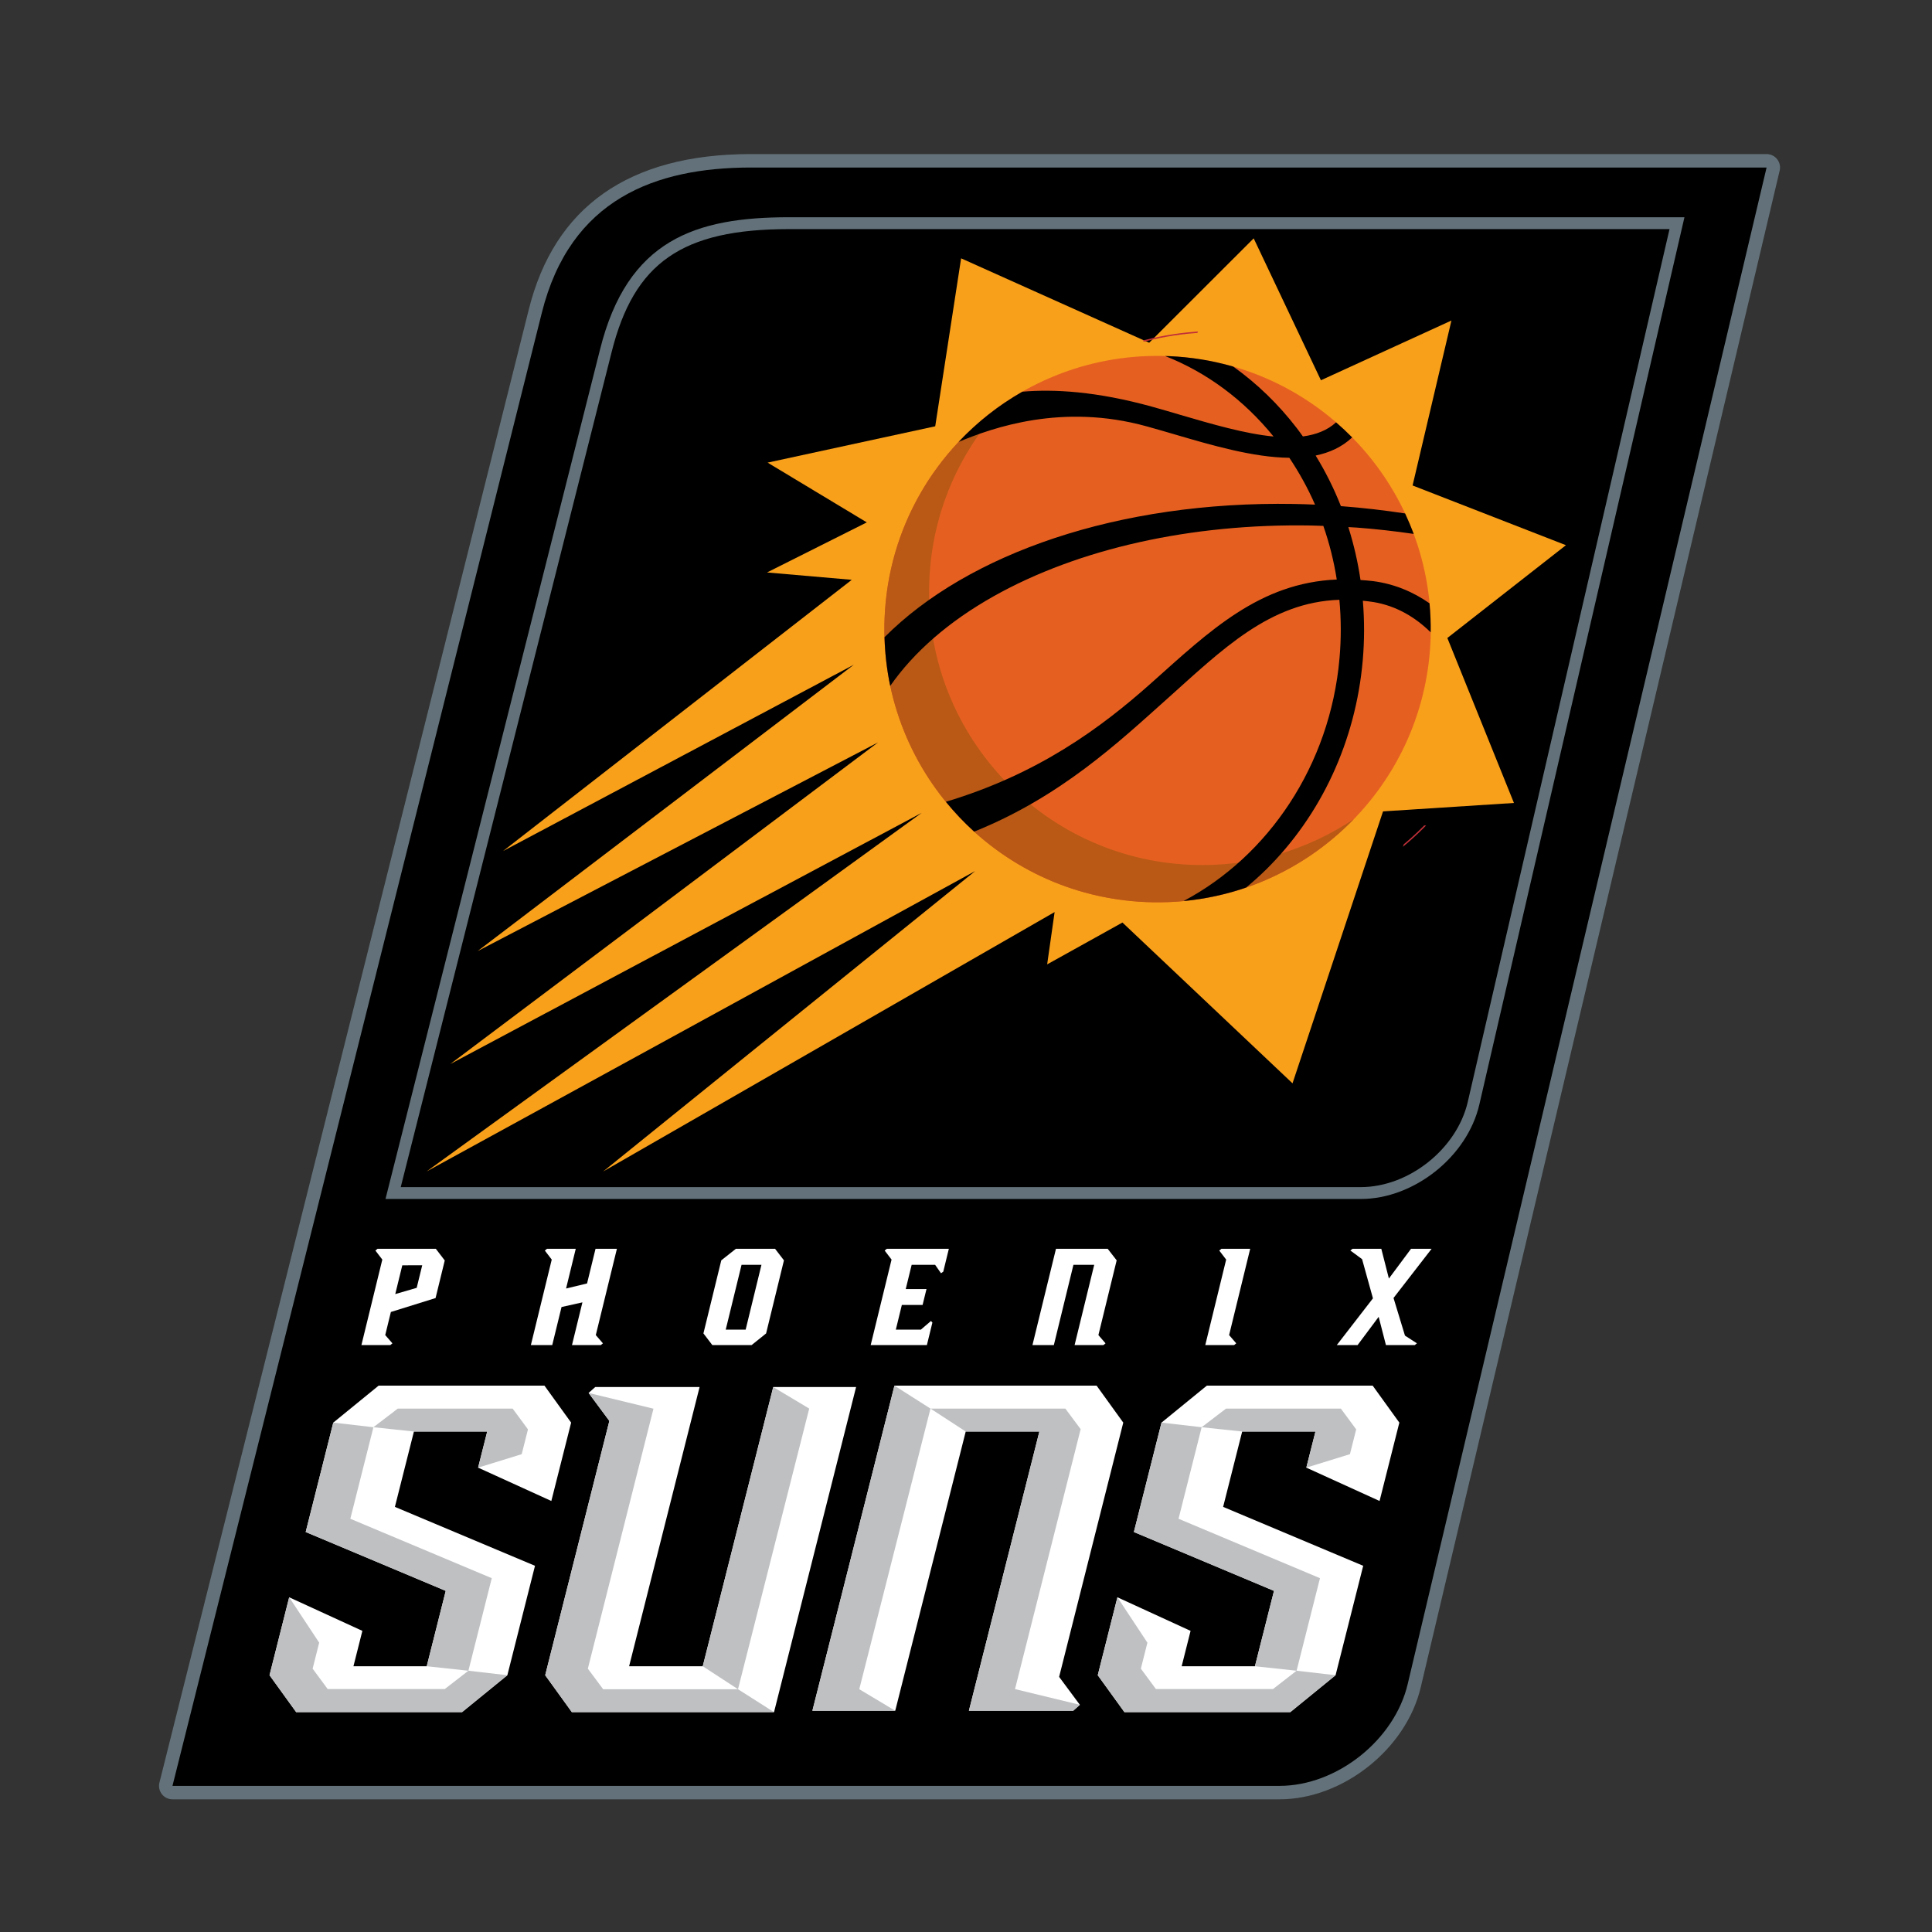 <svg xmlns="http://www.w3.org/2000/svg" xmlns:xlink="http://www.w3.org/1999/xlink" id="Layer_3" width="400" height="400" x="0" y="0" enable-background="new 0 0 400 400" version="1.1" viewBox="0 0 400 400" xml:space="preserve"><rect x="0" y="0" width="400" height="400" fill="#333333" stroke="none"/><g><path fill="#63727A" d="M367.935,32.958c-0.527-0.669-1.331-1.058-2.182-1.058H155.316c-25.099,0.053-40.525,10.891-45.844,32.214 L33.011,369.069c-0.209,0.836-0.024,1.713,0.502,2.391c0.529,0.676,1.337,1.069,2.195,1.069h229.2l0,0 c13.165-0.005,26.295-10.467,29.269-23.31l74.281-313.897C368.655,34.498,368.463,33.625,367.935,32.958z"/><g><path d="M35.708,369.746h229.2c11.925,0,23.876-9.562,26.563-21.17l74.282-313.893h-210.43 c-19.516,0.041-37.247,6.435-43.153,30.11L35.708,369.746z"/></g><g><path fill="#63727A" d="M281.732,248.236H79.812l44.416-175.861c5.673-22.738,19.748-27.398,39.132-27.398h185.388 l-42.463,183.689C303.794,239.455,292.781,248.232,281.732,248.236z M82.967,245.78h198.766c9.97,0,19.91-7.928,22.158-17.663 l41.766-180.683H163.359c-22.144,0-32.104,6.92-36.749,25.54L82.967,245.78z"/></g><g><g><g><polygon fill="#FFF" points="112.878 346.836 118.397 354.479 160.254 354.479 177.245 287.173 160.092 287.173 145.499 344.978 130.251 344.978 144.842 287.173 123.236 287.173 121.865 288.394 126.162 294.188"/></g><g><polygon fill="#FFF" points="114.148 310.762 118.248 294.536 112.727 286.885 78.386 286.885 69.004 294.536 63.29 317.186 92.286 329.372 88.352 344.978 73.178 344.978 75.024 337.654 59.873 330.703 55.802 346.836 61.321 354.479 95.663 354.479 105.043 346.836 110.765 324.18 81.76 311.983 85.699 296.381 100.873 296.381 98.987 303.858"/></g><g><polygon fill="#FFF" points="232.561 294.536 227.043 286.885 185.187 286.885 168.197 354.192 185.348 354.192 199.943 296.381 215.194 296.381 200.602 354.192 222.197 354.192 223.574 352.963 219.281 347.178"/></g><g><polygon fill="#FFF" points="285.624 310.762 289.719 294.536 284.2 286.885 249.859 286.885 240.479 294.536 234.758 317.186 263.767 329.372 259.822 344.978 244.651 344.978 246.497 337.654 231.35 330.703 227.278 346.836 232.801 354.479 267.139 354.479 276.516 346.836 282.237 324.18 253.236 311.983 257.182 296.381 272.351 296.381 270.459 303.858"/></g></g><g><polygon fill="#BEC0C2" points="59.873 330.703 66.085 340.098 64.727 345.477 67.845 349.7 92.081 349.7 96.978 345.906 105.043 346.836 95.663 354.479 61.321 354.479 55.802 346.836"/><polygon fill="#BEC0C2" points="88.352 344.978 96.978 345.906 101.815 326.745 72.532 314.444 77.313 295.491 69.004 294.536 63.29 317.186 92.286 329.372"/><polygon fill="#BEC0C2" points="106.137 291.634 82.362 291.634 77.313 295.491 85.699 296.381 100.873 296.381 98.987 303.858 108.011 301.072 109.311 295.938"/><polygon fill="#BEC0C2" points="231.35 330.703 237.56 340.098 236.201 345.477 239.32 349.7 263.555 349.7 268.446 345.906 276.516 346.836 267.139 354.479 232.801 354.479 227.278 346.836"/><polygon fill="#BEC0C2" points="259.822 344.978 268.446 345.906 273.288 326.745 244.005 314.444 248.789 295.491 240.479 294.536 234.758 317.186 263.767 329.372"/><polygon fill="#BEC0C2" points="277.611 291.634 253.836 291.634 248.789 295.491 257.182 296.381 272.351 296.381 270.459 303.858 279.489 301.072 280.784 295.939"/><polygon fill="#BEC0C2" points="121.865 288.394 135.293 291.656 121.707 345.477 124.875 349.735 152.795 349.735 160.254 354.479 118.397 354.479 112.878 346.836 126.162 294.188"/><polygon fill="#BEC0C2" points="160.092 287.173 167.54 291.634 152.795 349.735 145.499 344.978"/><g><polygon fill="#BEC0C2" points="192.647 291.633 185.187 286.885 168.197 354.192 185.348 354.192 177.903 349.731"/></g><g><polygon fill="#BEC0C2" points="210.147 349.709 223.736 295.889 220.568 291.633 192.647 291.633 199.943 296.381 215.194 296.381 200.602 354.192 222.197 354.192 223.574 352.963"/></g></g></g><g><g><path fill="#FFF" d="M78.162,258.55l-0.439,0.365l1.431,1.869l-4.328,17.705h5.979l0.44-0.368l-1.487-1.705l1.168-4.784 l9.253-2.882l1.902-7.785l-1.846-2.415H78.162z M86.272,266.633l-4.439,1.293l1.457-5.956l4.126-0.007L86.272,266.633z"/></g><g><polygon fill="#FFF" points="127.723 258.55 123.297 258.55 121.543 265.726 117.198 266.771 119.204 258.55 113.245 258.55 112.803 258.915 114.232 260.784 109.909 278.489 114.334 278.489 116.261 270.603 120.584 269.64 118.422 278.489 124.389 278.489 124.827 278.121 123.354 276.416"/></g><g><path fill="#FFF" d="M152.355,258.55l-3.021,2.391l-3.697,15.128l1.849,2.421h8.119l3.007-2.416l3.697-15.133l-1.836-2.391 H152.355z M154.38,275.281h-4.125l3.277-13.418h4.12L154.38,275.281z"/></g><g><polygon fill="#FFF" points="231.194 260.94 229.337 258.55 218.629 258.55 213.757 278.489 218.186 278.489 222.244 261.863 226.545 261.863 222.482 278.489 228.448 278.489 228.887 278.121 227.412 276.416"/></g><g><polygon fill="#FFF" points="258.839 258.55 252.877 258.55 252.436 258.915 253.864 260.784 249.539 278.489 255.507 278.489 255.947 278.121 254.475 276.416"/></g><g><polygon fill="#FFF" points="290.883 276.522 288.514 268.733 296.4 258.55 292.138 258.55 287.555 264.708 285.986 258.55 280.027 258.55 279.577 258.907 282.004 260.694 284.254 268.808 276.765 278.489 281.071 278.489 285.439 272.637 286.944 278.489 292.908 278.489 293.355 278.121"/></g><g><polygon fill="#FFF" points="190.664 275.281 185.473 275.281 186.717 270.177 191.014 270.173 191.819 266.885 187.521 266.89 188.75 261.863 193.604 261.863 194.824 263.613 195.294 263.281 196.449 258.55 183.602 258.55 183.161 258.915 184.588 260.784 180.265 278.489 191.902 278.489 193.042 273.821 192.747 273.497"/></g></g><g><path fill="none" d="M247.153,198.409"/><g><polygon fill="#F9A01B" points="88.313 242.542 201.905 180.339 124.875 242.542 218.347 188.833 216.803 199.662 232.391 191 267.602 224.291 286.344 167.986 313.446 166.243 299.659 132.089 324.208 112.877 292.461 100.513 300.504 66.362 273.484 78.729 259.563 49.349 237.928 70.96 198.989 53.485 193.629 88.258 158.926 95.781 179.463 108.154 158.803 118.521 176.35 120.043 104.152 176.201 176.775 137.622 98.866 196.928 181.799 153.703 93.214 220.303 190.847 168.279"/><g><path fill="#E56020" d="M296.18,132.587c-1.292,31.217-27.635,55.472-58.861,54.179c-31.214-1.282-55.469-27.636-54.174-58.847 c1.281-31.22,27.638-55.478,58.844-54.188C273.21,75.022,297.465,101.373,296.18,132.587z"/><path fill="#B95915" d="M246.587,179.055c-31.208-1.297-55.474-27.648-54.181-58.86c0.586-14.445,6.557-27.387,15.883-37.006 c-14.518,9.691-24.378,25.94-25.145,44.731c-1.295,31.21,22.96,57.565,54.174,58.847c16.776,0.698,32.145-5.999,42.968-17.177 C270.675,176.015,259.023,179.568,246.587,179.055z"/><path d="M296.204,130.91c0.028-2.025-0.054-4.029-0.237-6.001c-3.255-2.28-7.15-4.01-11.736-4.601 c-0.874-0.108-1.705-0.16-2.552-0.223c-0.549-3.738-1.396-7.396-2.521-10.955c0.587,0.037,1.178,0.063,1.771,0.103 c3.98,0.296,7.898,0.748,11.77,1.309c-0.545-1.439-1.145-2.849-1.788-4.236c-4.353-0.662-8.769-1.174-13.242-1.511 c-0.015,0-0.031,0-0.048,0c-1.431-3.64-3.186-7.145-5.23-10.479c2.891-0.597,5.469-1.775,7.559-3.751 c-1.07-1.082-2.182-2.126-3.333-3.121c-1.819,1.671-4.176,2.557-6.87,2.915c-0.414-0.577-0.824-1.16-1.258-1.718 c-3.845-4.999-8.278-9.269-13.16-12.743c-4.255-1.225-8.716-1.979-13.34-2.165c-0.25-0.011-0.504-0.005-0.759-0.018 c8.593,3.382,16.271,9.06,22.445,16.664c-5.887-0.565-12.672-2.542-19.387-4.509c-1.984-0.586-3.928-1.159-5.811-1.68 c-11.427-3.156-20.216-3.661-26.81-3.091c-4.898,2.798-9.344,6.306-13.191,10.392c7.12-2.971,21.49-8.044,38.919-3.22 c1.854,0.514,3.777,1.074,5.732,1.644c7.707,2.268,16.356,4.792,23.818,4.871c2.058,3.075,3.844,6.313,5.321,9.695 c-1.467-0.068-2.924-0.116-4.383-0.14c-36.324-0.624-67.465,10.249-84.748,27.584c0.096,3.443,0.489,6.813,1.178,10.089 c4.875-7,12.094-13.318,21.41-18.559c17.578-9.879,40.908-15.081,65.697-14.653c0.853,0.013,1.713,0.051,2.563,0.081 c1.252,3.586,2.182,7.297,2.78,11.102c-15.964,0.679-26.314,10.64-38.195,21.245c-10.671,9.545-23.679,19.052-42.732,24.772 c1.796,2.208,3.75,4.271,5.858,6.18c17.942-7.225,29.865-18.478,39.939-27.482c11.438-10.229,21.253-20.034,35.671-20.517 c0.377,3.989,0.389,8.046,0.024,12.148c-1.94,22.161-14.771,40.946-32.277,50.218c4.48-0.422,8.816-1.371,12.944-2.792 c1.405-1.16,2.771-2.378,4.091-3.679c11.471-11.293,18.596-26.695,20.055-43.329c0.365-4.167,0.363-8.296,0.024-12.367 c0.722,0.076,1.432,0.138,2.174,0.263C289.255,125.451,293.158,127.928,296.204,130.91z"/></g></g></g></g><g><g><defs><path id="SVGID_1_" d="M290.15,176.27l21.335,0.058l9.05-5.401l-28.637-0.031L290.15,176.27z M213.621,58.625l28.404,14.752 l2.336,1.208l18.359-29.421L213.621,58.625z"/></defs><clipPath id="SVGID_2_"><use overflow="visible" xlink:href="#SVGID_1_"/></clipPath><path fill="none" stroke="#BF2F38" stroke-width=".288" d="M252.107,188.944 c-33.213,0-60.151-26.932-60.151-60.15c0-33.223,26.938-60.15,60.151-60.15c33.224,0,60.159,26.928,60.159,60.15 C312.268,162.013,285.331,188.944,252.107,188.944z" clip-path="url(#SVGID_2_)"/></g></g></svg>